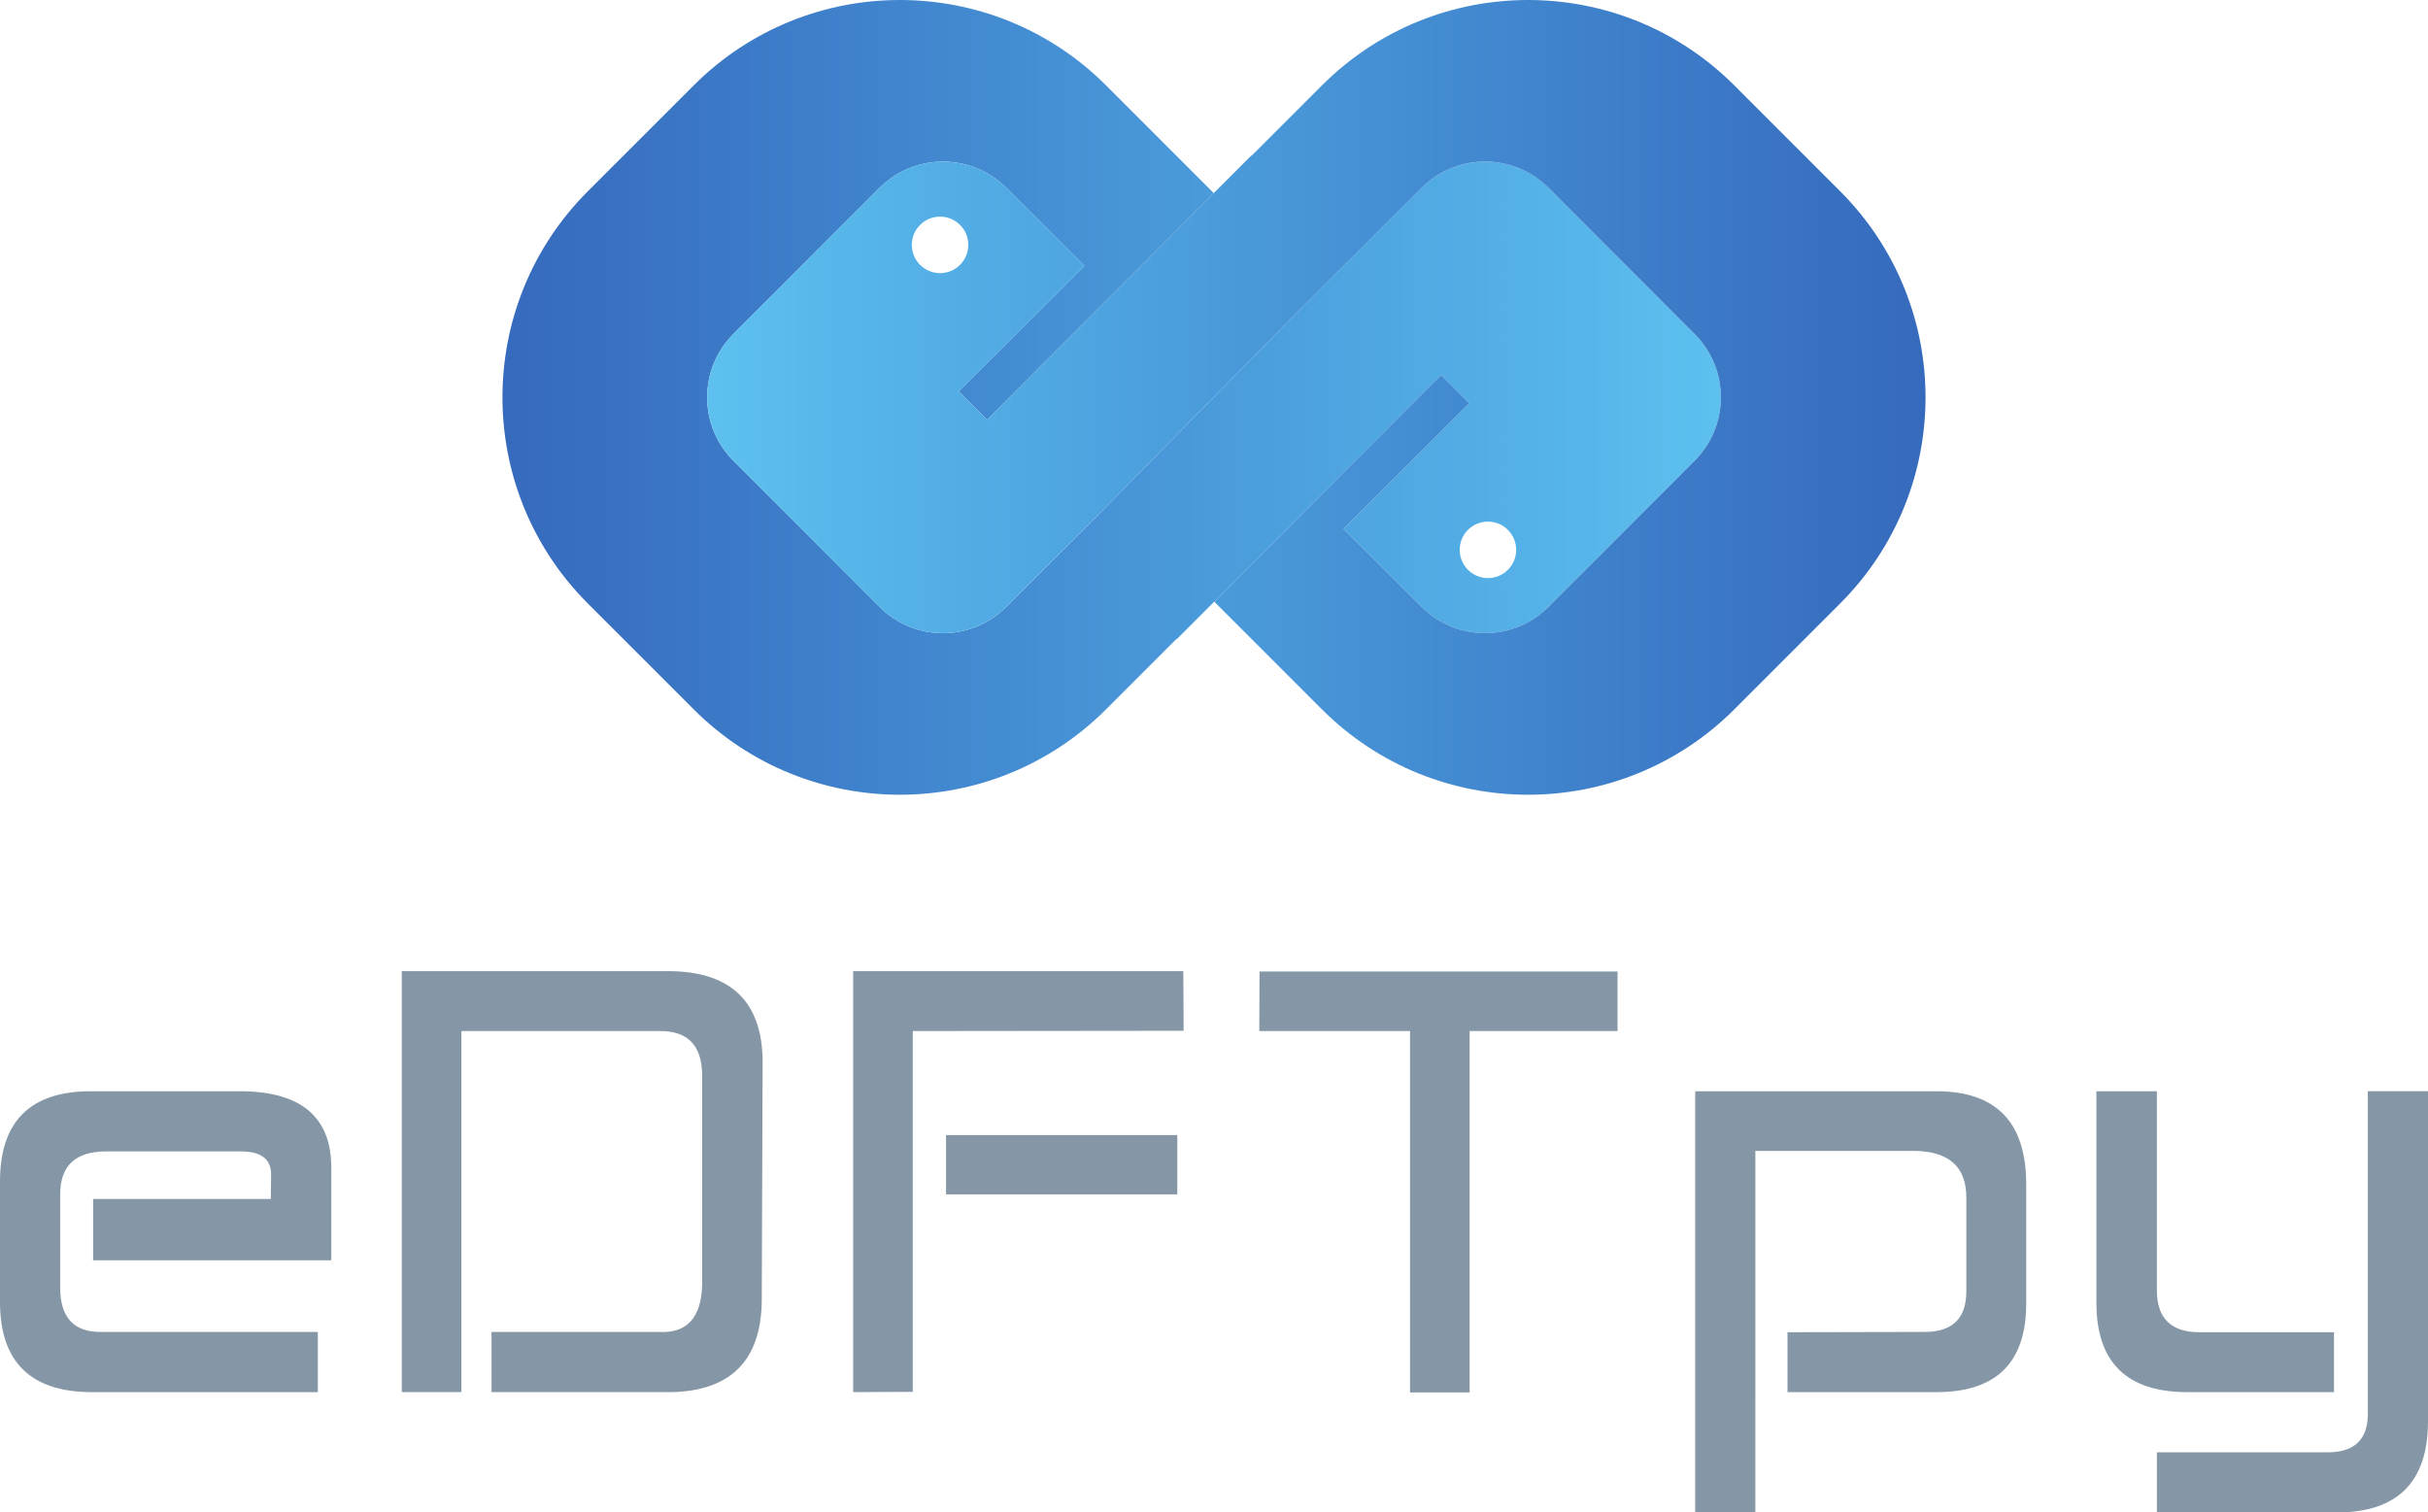 <?xml version="1.0" encoding="UTF-8" standalone="no"?>
<svg
   xmlns:dc="http://purl.org/dc/elements/1.1/"
   xmlns:cc="http://creativecommons.org/ns#"
   xmlns:rdf="http://www.w3.org/1999/02/22-rdf-syntax-ns#"
   xmlns:svg="http://www.w3.org/2000/svg"
   xmlns="http://www.w3.org/2000/svg"
   xmlns:sodipodi="http://sodipodi.sourceforge.net/DTD/sodipodi-0.dtd"
   xmlns:inkscape="http://www.inkscape.org/namespaces/inkscape"
   width="689.656pt"
   height="429.655pt"
   viewBox="0 0 689.656 429.655"
   version="1.2"
   id="svg2039"
   sodipodi:docname="02.svg"
   inkscape:version="1.0.2 (e86c870879, 2021-01-15, custom)">
  <sodipodi:namedview
     pagecolor="#ffffff"
     bordercolor="#666666"
     borderopacity="1"
     objecttolerance="10"
     gridtolerance="10"
     guidetolerance="10"
     inkscape:pageopacity="0"
     inkscape:pageshadow="2"
     inkscape:window-width="1842"
     inkscape:window-height="1051"
     id="namedview2041"
     showgrid="false"
     fit-margin-top="0"
     fit-margin-left="0"
     fit-margin-right="0"
     fit-margin-bottom="0"
     inkscape:zoom="0.2625"
     inkscape:cx="459.77081"
     inkscape:cy="286.43617"
     inkscape:window-x="-9"
     inkscape:window-y="-9"
     inkscape:window-maximized="1"
     inkscape:current-layer="svg2039" />
  <defs
     id="defs2008">
    <clipPath
       id="clip1">
      <path
         d="m 797,785 h 347 v 226 H 797 Z m 0,0"
         id="path1040" />
    </clipPath>
    <clipPath
       id="clip2">
      <path
         d="m 1077.809,949.391 c -4.43,0 -8.02,-3.59 -8.02,-8.02 0,-4.43 3.59,-8.02 8.02,-8.02 4.43,0 8.02,3.59 8.02,8.02 0,4.43 -3.59,8.02 -8.02,8.02 z M 1136.512,880.051 1095,838.539 c -9.941,-9.949 -26.059,-9.949 -36,0 l -38.148,38.152 -55.629,56.66 -24.219,24.219 c -9.941,9.949 -26.066,9.949 -36.008,0 l -41.512,-41.512 c -9.941,-9.938 -9.941,-26.07 0,-36.008 l 41.512,-41.512 c 9.941,-9.938 26.066,-9.938 36.008,0 l 22.172,22.172 -35.695,35.68 8.047,8.031 64.391,-64.391 c -0.172,-0.172 -0.336,-0.352 -0.512,-0.531 l -30.078,-30.078 c -32.336,-32.332 -84.766,-32.332 -117.105,0 L 822.145,839.5 c -32.336,32.34 -32.336,84.77 0,117.109 l 30.078,30.082 c 32.34,32.328 84.77,32.328 117.105,0 l 20.109,-20.113 -0.184,0.332 10.824,-10.832 64.391,-64.387 8.051,8.027 -35.691,35.68 22.172,22.172 c 9.941,9.941 26.059,9.941 36,0 l 41.512,-41.512 c 9.949,-9.938 9.949,-26.059 0,-36.008 z m 0,0"
         id="path1043" />
    </clipPath>
    <clipPath
       id="clip3">
      <path
         d="m 1077.809,949.391 c -4.43,0 -8.02,-3.59 -8.02,-8.02 0,-4.43 3.59,-8.02 8.02,-8.02 4.43,0 8.02,3.59 8.02,8.02 0,4.43 -3.59,8.02 -8.02,8.02 z M 1136.512,880.051 1095,838.539 c -9.941,-9.949 -26.059,-9.949 -36,0 l -38.148,38.152 -55.629,56.66 -24.219,24.219 c -9.941,9.949 -26.066,9.949 -36.008,0 l -41.512,-41.512 c -9.941,-9.938 -9.941,-26.07 0,-36.008 l 41.512,-41.512 c 9.941,-9.938 26.066,-9.938 36.008,0 l 22.172,22.172 -35.695,35.68 8.047,8.031 64.391,-64.391 c -0.172,-0.172 -0.336,-0.352 -0.512,-0.531 l -30.078,-30.078 c -32.336,-32.332 -84.766,-32.332 -117.105,0 L 822.145,839.5 c -32.336,32.34 -32.336,84.77 0,117.109 l 30.078,30.082 c 32.34,32.328 84.77,32.328 117.105,0 l 20.109,-20.113 -0.184,0.332 10.824,-10.832 64.391,-64.387 8.051,8.027 -35.691,35.68 22.172,22.172 c 9.941,9.941 26.059,9.941 36,0 l 41.512,-41.512 c 9.949,-9.938 9.949,-26.059 0,-36.008"
         id="path1046" />
    </clipPath>
    <linearGradient
       id="linear0"
       gradientUnits="userSpaceOnUse"
       x1="-0.023"
       y1="0"
       x2="1.007"
       y2="0"
       gradientTransform="matrix(346.078,0,0,346.078,797.892,898.06)">
      <stop
         offset="0"
         style="stop-color:rgb(21.15%,41.225%,73.605%);stop-opacity:1;"
         id="stop1049" />
      <stop
         offset="0.016"
         style="stop-color:rgb(21.15%,41.225%,73.605%);stop-opacity:1;"
         id="stop1051" />
      <stop
         offset="0.023"
         style="stop-color:rgb(21.153%,41.241%,73.618%);stop-opacity:1;"
         id="stop1053" />
      <stop
         offset="0.027"
         style="stop-color:rgb(21.199%,41.428%,73.743%);stop-opacity:1;"
         id="stop1055" />
      <stop
         offset="0.031"
         style="stop-color:rgb(21.242%,41.595%,73.856%);stop-opacity:1;"
         id="stop1057" />
      <stop
         offset="0.035"
         style="stop-color:rgb(21.283%,41.765%,73.97%);stop-opacity:1;"
         id="stop1059" />
      <stop
         offset="0.039"
         style="stop-color:rgb(21.324%,41.934%,74.083%);stop-opacity:1;"
         id="stop1061" />
      <stop
         offset="0.043"
         style="stop-color:rgb(21.367%,42.105%,74.197%);stop-opacity:1;"
         id="stop1063" />
      <stop
         offset="0.047"
         style="stop-color:rgb(21.41%,42.274%,74.31%);stop-opacity:1;"
         id="stop1065" />
      <stop
         offset="0.051"
         style="stop-color:rgb(21.454%,42.436%,74.419%);stop-opacity:1;"
         id="stop1067" />
      <stop
         offset="0.055"
         style="stop-color:rgb(21.498%,42.598%,74.527%);stop-opacity:1;"
         id="stop1069" />
      <stop
         offset="0.059"
         style="stop-color:rgb(21.556%,42.714%,74.603%);stop-opacity:1;"
         id="stop1071" />
      <stop
         offset="0.062"
         style="stop-color:rgb(21.613%,42.83%,74.68%);stop-opacity:1;"
         id="stop1073" />
      <stop
         offset="0.066"
         style="stop-color:rgb(21.671%,42.946%,74.757%);stop-opacity:1;"
         id="stop1075" />
      <stop
         offset="0.07"
         style="stop-color:rgb(21.729%,43.062%,74.834%);stop-opacity:1;"
         id="stop1077" />
      <stop
         offset="0.074"
         style="stop-color:rgb(21.785%,43.179%,74.91%);stop-opacity:1;"
         id="stop1079" />
      <stop
         offset="0.078"
         style="stop-color:rgb(21.843%,43.295%,74.988%);stop-opacity:1;"
         id="stop1081" />
      <stop
         offset="0.082"
         style="stop-color:rgb(21.883%,43.411%,75.064%);stop-opacity:1;"
         id="stop1083" />
      <stop
         offset="0.086"
         style="stop-color:rgb(21.922%,43.526%,75.14%);stop-opacity:1;"
         id="stop1085" />
      <stop
         offset="0.09"
         style="stop-color:rgb(21.893%,43.639%,75.215%);stop-opacity:1;"
         id="stop1087" />
      <stop
         offset="0.094"
         style="stop-color:rgb(21.864%,43.75%,75.29%);stop-opacity:1;"
         id="stop1089" />
      <stop
         offset="0.098"
         style="stop-color:rgb(21.857%,43.863%,75.366%);stop-opacity:1;"
         id="stop1091" />
      <stop
         offset="0.102"
         style="stop-color:rgb(21.849%,43.976%,75.441%);stop-opacity:1;"
         id="stop1093" />
      <stop
         offset="0.105"
         style="stop-color:rgb(21.907%,44.093%,75.519%);stop-opacity:1;"
         id="stop1095" />
      <stop
         offset="0.109"
         style="stop-color:rgb(21.965%,44.211%,75.595%);stop-opacity:1;"
         id="stop1097" />
      <stop
         offset="0.113"
         style="stop-color:rgb(22.043%,44.347%,75.684%);stop-opacity:1;"
         id="stop1099" />
      <stop
         offset="0.117"
         style="stop-color:rgb(22.121%,44.481%,75.771%);stop-opacity:1;"
         id="stop1101" />
      <stop
         offset="0.121"
         style="stop-color:rgb(22.253%,44.662%,75.887%);stop-opacity:1;"
         id="stop1103" />
      <stop
         offset="0.125"
         style="stop-color:rgb(22.385%,44.844%,76.004%);stop-opacity:1;"
         id="stop1105" />
      <stop
         offset="0.129"
         style="stop-color:rgb(22.495%,45.007%,76.109%);stop-opacity:1;"
         id="stop1107" />
      <stop
         offset="0.133"
         style="stop-color:rgb(22.604%,45.172%,76.215%);stop-opacity:1;"
         id="stop1109" />
      <stop
         offset="0.137"
         style="stop-color:rgb(22.664%,45.291%,76.291%);stop-opacity:1;"
         id="stop1111" />
      <stop
         offset="0.141"
         style="stop-color:rgb(22.723%,45.412%,76.369%);stop-opacity:1;"
         id="stop1113" />
      <stop
         offset="0.145"
         style="stop-color:rgb(22.754%,45.529%,76.445%);stop-opacity:1;"
         id="stop1115" />
      <stop
         offset="0.148"
         style="stop-color:rgb(22.786%,45.648%,76.521%);stop-opacity:1;"
         id="stop1117" />
      <stop
         offset="0.152"
         style="stop-color:rgb(22.757%,45.761%,76.598%);stop-opacity:1;"
         id="stop1119" />
      <stop
         offset="0.156"
         style="stop-color:rgb(22.729%,45.874%,76.672%);stop-opacity:1;"
         id="stop1121" />
      <stop
         offset="0.16"
         style="stop-color:rgb(22.733%,45.99%,76.749%);stop-opacity:1;"
         id="stop1123" />
      <stop
         offset="0.164"
         style="stop-color:rgb(22.736%,46.106%,76.825%);stop-opacity:1;"
         id="stop1125" />
      <stop
         offset="0.168"
         style="stop-color:rgb(22.795%,46.227%,76.903%);stop-opacity:1;"
         id="stop1127" />
      <stop
         offset="0.172"
         style="stop-color:rgb(22.856%,46.349%,76.979%);stop-opacity:1;"
         id="stop1129" />
      <stop
         offset="0.176"
         style="stop-color:rgb(22.911%,46.492%,77.072%);stop-opacity:1;"
         id="stop1131" />
      <stop
         offset="0.18"
         style="stop-color:rgb(22.966%,46.635%,77.164%);stop-opacity:1;"
         id="stop1133" />
      <stop
         offset="0.184"
         style="stop-color:rgb(23.012%,46.814%,77.28%);stop-opacity:1;"
         id="stop1135" />
      <stop
         offset="0.188"
         style="stop-color:rgb(23.059%,46.992%,77.396%);stop-opacity:1;"
         id="stop1137" />
      <stop
         offset="0.191"
         style="stop-color:rgb(23.117%,47.125%,77.48%);stop-opacity:1;"
         id="stop1139" />
      <stop
         offset="0.195"
         style="stop-color:rgb(23.175%,47.258%,77.563%);stop-opacity:1;"
         id="stop1141" />
      <stop
         offset="0.203"
         style="stop-color:rgb(23.25%,47.324%,77.605%);stop-opacity:1;"
         id="stop1143" />
      <stop
         offset="0.211"
         style="stop-color:rgb(23.386%,47.507%,77.718%);stop-opacity:1;"
         id="stop1145" />
      <stop
         offset="0.215"
         style="stop-color:rgb(23.495%,47.804%,77.907%);stop-opacity:1;"
         id="stop1147" />
      <stop
         offset="0.219"
         style="stop-color:rgb(23.543%,47.984%,78.023%);stop-opacity:1;"
         id="stop1149" />
      <stop
         offset="0.223"
         style="stop-color:rgb(23.605%,48.112%,78.102%);stop-opacity:1;"
         id="stop1151" />
      <stop
         offset="0.227"
         style="stop-color:rgb(23.665%,48.241%,78.183%);stop-opacity:1;"
         id="stop1153" />
      <stop
         offset="0.234"
         style="stop-color:rgb(23.74%,48.308%,78.224%);stop-opacity:1;"
         id="stop1155" />
      <stop
         offset="0.238"
         style="stop-color:rgb(23.877%,48.5%,78.342%);stop-opacity:1;"
         id="stop1157" />
      <stop
         offset="0.242"
         style="stop-color:rgb(23.94%,48.625%,78.419%);stop-opacity:1;"
         id="stop1159" />
      <stop
         offset="0.246"
         style="stop-color:rgb(23.987%,48.808%,78.535%);stop-opacity:1;"
         id="stop1161" />
      <stop
         offset="0.25"
         style="stop-color:rgb(24.036%,48.991%,78.651%);stop-opacity:1;"
         id="stop1163" />
      <stop
         offset="0.254"
         style="stop-color:rgb(24.091%,49.144%,78.748%);stop-opacity:1;"
         id="stop1165" />
      <stop
         offset="0.258"
         style="stop-color:rgb(24.147%,49.297%,78.844%);stop-opacity:1;"
         id="stop1167" />
      <stop
         offset="0.262"
         style="stop-color:rgb(24.21%,49.423%,78.923%);stop-opacity:1;"
         id="stop1169" />
      <stop
         offset="0.266"
         style="stop-color:rgb(24.272%,49.55%,79.001%);stop-opacity:1;"
         id="stop1171" />
      <stop
         offset="0.27"
         style="stop-color:rgb(24.286%,49.67%,79.079%);stop-opacity:1;"
         id="stop1173" />
      <stop
         offset="0.273"
         style="stop-color:rgb(24.3%,49.791%,79.155%);stop-opacity:1;"
         id="stop1175" />
      <stop
         offset="0.277"
         style="stop-color:rgb(24.272%,49.907%,79.231%);stop-opacity:1;"
         id="stop1177" />
      <stop
         offset="0.281"
         style="stop-color:rgb(24.246%,50.023%,79.306%);stop-opacity:1;"
         id="stop1179" />
      <stop
         offset="0.285"
         style="stop-color:rgb(24.324%,50.153%,79.385%);stop-opacity:1;"
         id="stop1181" />
      <stop
         offset="0.289"
         style="stop-color:rgb(24.402%,50.281%,79.465%);stop-opacity:1;"
         id="stop1183" />
      <stop
         offset="0.293"
         style="stop-color:rgb(24.553%,50.421%,79.547%);stop-opacity:1;"
         id="stop1185" />
      <stop
         offset="0.297"
         style="stop-color:rgb(24.706%,50.56%,79.628%);stop-opacity:1;"
         id="stop1187" />
      <stop
         offset="0.301"
         style="stop-color:rgb(24.741%,50.72%,79.729%);stop-opacity:1;"
         id="stop1189" />
      <stop
         offset="0.305"
         style="stop-color:rgb(24.777%,50.882%,79.829%);stop-opacity:1;"
         id="stop1191" />
      <stop
         offset="0.309"
         style="stop-color:rgb(24.739%,51.057%,79.944%);stop-opacity:1;"
         id="stop1193" />
      <stop
         offset="0.312"
         style="stop-color:rgb(24.699%,51.231%,80.058%);stop-opacity:1;"
         id="stop1195" />
      <stop
         offset="0.316"
         style="stop-color:rgb(24.727%,51.378%,80.15%);stop-opacity:1;"
         id="stop1197" />
      <stop
         offset="0.32"
         style="stop-color:rgb(24.753%,51.523%,80.241%);stop-opacity:1;"
         id="stop1199" />
      <stop
         offset="0.324"
         style="stop-color:rgb(24.815%,51.654%,80.321%);stop-opacity:1;"
         id="stop1201" />
      <stop
         offset="0.328"
         style="stop-color:rgb(24.879%,51.782%,80.399%);stop-opacity:1;"
         id="stop1203" />
      <stop
         offset="0.332"
         style="stop-color:rgb(24.945%,51.912%,80.478%);stop-opacity:1;"
         id="stop1205" />
      <stop
         offset="0.336"
         style="stop-color:rgb(25.009%,52.042%,80.556%);stop-opacity:1;"
         id="stop1207" />
      <stop
         offset="0.34"
         style="stop-color:rgb(25.073%,52.171%,80.635%);stop-opacity:1;"
         id="stop1209" />
      <stop
         offset="0.344"
         style="stop-color:rgb(25.137%,52.303%,80.714%);stop-opacity:1;"
         id="stop1211" />
      <stop
         offset="0.348"
         style="stop-color:rgb(25.264%,52.443%,80.797%);stop-opacity:1;"
         id="stop1213" />
      <stop
         offset="0.352"
         style="stop-color:rgb(25.391%,52.582%,80.878%);stop-opacity:1;"
         id="stop1215" />
      <stop
         offset="0.355"
         style="stop-color:rgb(25.546%,52.727%,80.96%);stop-opacity:1;"
         id="stop1217" />
      <stop
         offset="0.359"
         style="stop-color:rgb(25.702%,52.87%,81.042%);stop-opacity:1;"
         id="stop1219" />
      <stop
         offset="0.363"
         style="stop-color:rgb(25.792%,53.006%,81.122%);stop-opacity:1;"
         id="stop1221" />
      <stop
         offset="0.367"
         style="stop-color:rgb(25.88%,53.14%,81.203%);stop-opacity:1;"
         id="stop1223" />
      <stop
         offset="0.371"
         style="stop-color:rgb(25.948%,53.275%,81.282%);stop-opacity:1;"
         id="stop1225" />
      <stop
         offset="0.375"
         style="stop-color:rgb(26.013%,53.406%,81.361%);stop-opacity:1;"
         id="stop1227" />
      <stop
         offset="0.379"
         style="stop-color:rgb(26.01%,53.528%,81.438%);stop-opacity:1;"
         id="stop1229" />
      <stop
         offset="0.383"
         style="stop-color:rgb(26.007%,53.65%,81.516%);stop-opacity:1;"
         id="stop1231" />
      <stop
         offset="0.387"
         style="stop-color:rgb(25.983%,53.769%,81.592%);stop-opacity:1;"
         id="stop1233" />
      <stop
         offset="0.391"
         style="stop-color:rgb(25.957%,53.886%,81.668%);stop-opacity:1;"
         id="stop1235" />
      <stop
         offset="0.395"
         style="stop-color:rgb(26.003%,54.018%,81.746%);stop-opacity:1;"
         id="stop1237" />
      <stop
         offset="0.398"
         style="stop-color:rgb(26.05%,54.147%,81.825%);stop-opacity:1;"
         id="stop1239" />
      <stop
         offset="0.402"
         style="stop-color:rgb(26.115%,54.282%,81.905%);stop-opacity:1;"
         id="stop1241" />
      <stop
         offset="0.406"
         style="stop-color:rgb(26.181%,54.414%,81.984%);stop-opacity:1;"
         id="stop1243" />
      <stop
         offset="0.41"
         style="stop-color:rgb(26.247%,54.549%,82.065%);stop-opacity:1;"
         id="stop1245" />
      <stop
         offset="0.414"
         style="stop-color:rgb(26.312%,54.681%,82.144%);stop-opacity:1;"
         id="stop1247" />
      <stop
         offset="0.418"
         style="stop-color:rgb(26.379%,54.816%,82.224%);stop-opacity:1;"
         id="stop1249" />
      <stop
         offset="0.422"
         style="stop-color:rgb(26.447%,54.95%,82.303%);stop-opacity:1;"
         id="stop1251" />
      <stop
         offset="0.426"
         style="stop-color:rgb(26.512%,55.086%,82.384%);stop-opacity:1;"
         id="stop1253" />
      <stop
         offset="0.43"
         style="stop-color:rgb(26.578%,55.22%,82.463%);stop-opacity:1;"
         id="stop1255" />
      <stop
         offset="0.434"
         style="stop-color:rgb(26.646%,55.356%,82.542%);stop-opacity:1;"
         id="stop1257" />
      <stop
         offset="0.438"
         style="stop-color:rgb(26.712%,55.49%,82.623%);stop-opacity:1;"
         id="stop1259" />
      <stop
         offset="0.441"
         style="stop-color:rgb(26.779%,55.624%,82.703%);stop-opacity:1;"
         id="stop1261" />
      <stop
         offset="0.445"
         style="stop-color:rgb(26.846%,55.76%,82.782%);stop-opacity:1;"
         id="stop1263" />
      <stop
         offset="0.449"
         style="stop-color:rgb(26.913%,55.896%,82.863%);stop-opacity:1;"
         id="stop1265" />
      <stop
         offset="0.453"
         style="stop-color:rgb(26.981%,56.032%,82.942%);stop-opacity:1;"
         id="stop1267" />
      <stop
         offset="0.457"
         style="stop-color:rgb(27.048%,56.169%,83.023%);stop-opacity:1;"
         id="stop1269" />
      <stop
         offset="0.461"
         style="stop-color:rgb(27.115%,56.305%,83.102%);stop-opacity:1;"
         id="stop1271" />
      <stop
         offset="0.465"
         style="stop-color:rgb(27.182%,56.442%,83.183%);stop-opacity:1;"
         id="stop1273" />
      <stop
         offset="0.469"
         style="stop-color:rgb(27.249%,56.578%,83.263%);stop-opacity:1;"
         id="stop1275" />
      <stop
         offset="0.473"
         style="stop-color:rgb(27.318%,56.715%,83.344%);stop-opacity:1;"
         id="stop1277" />
      <stop
         offset="0.477"
         style="stop-color:rgb(27.385%,56.853%,83.423%);stop-opacity:1;"
         id="stop1279" />
      <stop
         offset="0.48"
         style="stop-color:rgb(27.454%,56.99%,83.504%);stop-opacity:1;"
         id="stop1281" />
      <stop
         offset="0.484"
         style="stop-color:rgb(27.522%,57.127%,83.583%);stop-opacity:1;"
         id="stop1283" />
      <stop
         offset="0.488"
         style="stop-color:rgb(27.589%,57.266%,83.664%);stop-opacity:1;"
         id="stop1285" />
      <stop
         offset="0.492"
         style="stop-color:rgb(27.658%,57.404%,83.745%);stop-opacity:1;"
         id="stop1287" />
      <stop
         offset="0.496"
         style="stop-color:rgb(27.725%,57.541%,83.824%);stop-opacity:1;"
         id="stop1289" />
      <stop
         offset="0.5"
         style="stop-color:rgb(27.794%,57.68%,83.905%);stop-opacity:1;"
         id="stop1291" />
      <stop
         offset="0.504"
         style="stop-color:rgb(27.863%,57.819%,83.986%);stop-opacity:1;"
         id="stop1293" />
      <stop
         offset="0.508"
         style="stop-color:rgb(27.931%,57.957%,84.067%);stop-opacity:1;"
         id="stop1295" />
      <stop
         offset="0.512"
         style="stop-color:rgb(28%,58.096%,84.148%);stop-opacity:1;"
         id="stop1297" />
      <stop
         offset="0.516"
         style="stop-color:rgb(28.069%,58.235%,84.227%);stop-opacity:1;"
         id="stop1299" />
      <stop
         offset="0.52"
         style="stop-color:rgb(28.137%,58.376%,84.308%);stop-opacity:1;"
         id="stop1301" />
      <stop
         offset="0.523"
         style="stop-color:rgb(28.206%,58.514%,84.389%);stop-opacity:1;"
         id="stop1303" />
      <stop
         offset="0.527"
         style="stop-color:rgb(28.276%,58.655%,84.47%);stop-opacity:1;"
         id="stop1305" />
      <stop
         offset="0.531"
         style="stop-color:rgb(28.345%,58.794%,84.55%);stop-opacity:1;"
         id="stop1307" />
      <stop
         offset="0.535"
         style="stop-color:rgb(28.415%,58.936%,84.631%);stop-opacity:1;"
         id="stop1309" />
      <stop
         offset="0.539"
         style="stop-color:rgb(28.484%,59.074%,84.711%);stop-opacity:1;"
         id="stop1311" />
      <stop
         offset="0.543"
         style="stop-color:rgb(28.546%,59.215%,84.792%);stop-opacity:1;"
         id="stop1313" />
      <stop
         offset="0.547"
         style="stop-color:rgb(28.61%,59.355%,84.872%);stop-opacity:1;"
         id="stop1315" />
      <stop
         offset="0.551"
         style="stop-color:rgb(28.587%,59.477%,84.95%);stop-opacity:1;"
         id="stop1317" />
      <stop
         offset="0.555"
         style="stop-color:rgb(28.564%,59.601%,85.027%);stop-opacity:1;"
         id="stop1319" />
      <stop
         offset="0.559"
         style="stop-color:rgb(28.551%,59.724%,85.104%);stop-opacity:1;"
         id="stop1321" />
      <stop
         offset="0.562"
         style="stop-color:rgb(28.535%,59.848%,85.181%);stop-opacity:1;"
         id="stop1323" />
      <stop
         offset="0.566"
         style="stop-color:rgb(28.607%,59.991%,85.262%);stop-opacity:1;"
         id="stop1325" />
      <stop
         offset="0.57"
         style="stop-color:rgb(28.677%,60.132%,85.342%);stop-opacity:1;"
         id="stop1327" />
      <stop
         offset="0.574"
         style="stop-color:rgb(28.746%,60.275%,85.425%);stop-opacity:1;"
         id="stop1329" />
      <stop
         offset="0.578"
         style="stop-color:rgb(28.816%,60.416%,85.506%);stop-opacity:1;"
         id="stop1331" />
      <stop
         offset="0.582"
         style="stop-color:rgb(28.886%,60.558%,85.587%);stop-opacity:1;"
         id="stop1333" />
      <stop
         offset="0.586"
         style="stop-color:rgb(28.957%,60.699%,85.667%);stop-opacity:1;"
         id="stop1335" />
      <stop
         offset="0.59"
         style="stop-color:rgb(29.028%,60.844%,85.748%);stop-opacity:1;"
         id="stop1337" />
      <stop
         offset="0.594"
         style="stop-color:rgb(29.099%,60.986%,85.829%);stop-opacity:1;"
         id="stop1339" />
      <stop
         offset="0.598"
         style="stop-color:rgb(29.169%,61.13%,85.912%);stop-opacity:1;"
         id="stop1341" />
      <stop
         offset="0.602"
         style="stop-color:rgb(29.24%,61.273%,85.992%);stop-opacity:1;"
         id="stop1343" />
      <stop
         offset="0.605"
         style="stop-color:rgb(29.311%,61.417%,86.073%);stop-opacity:1;"
         id="stop1345" />
      <stop
         offset="0.609"
         style="stop-color:rgb(29.381%,61.56%,86.154%);stop-opacity:1;"
         id="stop1347" />
      <stop
         offset="0.613"
         style="stop-color:rgb(29.454%,61.703%,86.237%);stop-opacity:1;"
         id="stop1349" />
      <stop
         offset="0.617"
         style="stop-color:rgb(29.524%,61.847%,86.317%);stop-opacity:1;"
         id="stop1351" />
      <stop
         offset="0.621"
         style="stop-color:rgb(29.576%,61.989%,86.398%);stop-opacity:1;"
         id="stop1353" />
      <stop
         offset="0.625"
         style="stop-color:rgb(29.628%,62.128%,86.479%);stop-opacity:1;"
         id="stop1355" />
      <stop
         offset="0.629"
         style="stop-color:rgb(29.605%,62.253%,86.555%);stop-opacity:1;"
         id="stop1357" />
      <stop
         offset="0.633"
         style="stop-color:rgb(29.584%,62.378%,86.633%);stop-opacity:1;"
         id="stop1359" />
      <stop
         offset="0.637"
         style="stop-color:rgb(29.584%,62.506%,86.711%);stop-opacity:1;"
         id="stop1361" />
      <stop
         offset="0.641"
         style="stop-color:rgb(29.584%,62.636%,86.789%);stop-opacity:1;"
         id="stop1363" />
      <stop
         offset="0.645"
         style="stop-color:rgb(29.655%,62.781%,86.871%);stop-opacity:1;"
         id="stop1365" />
      <stop
         offset="0.648"
         style="stop-color:rgb(29.727%,62.926%,86.952%);stop-opacity:1;"
         id="stop1367" />
      <stop
         offset="0.652"
         style="stop-color:rgb(29.8%,63.072%,87.035%);stop-opacity:1;"
         id="stop1369" />
      <stop
         offset="0.656"
         style="stop-color:rgb(29.872%,63.217%,87.115%);stop-opacity:1;"
         id="stop1371" />
      <stop
         offset="0.66"
         style="stop-color:rgb(29.944%,63.364%,87.198%);stop-opacity:1;"
         id="stop1373" />
      <stop
         offset="0.664"
         style="stop-color:rgb(30.016%,63.51%,87.279%);stop-opacity:1;"
         id="stop1375" />
      <stop
         offset="0.668"
         style="stop-color:rgb(30.087%,63.655%,87.361%);stop-opacity:1;"
         id="stop1377" />
      <stop
         offset="0.672"
         style="stop-color:rgb(30.161%,63.802%,87.442%);stop-opacity:1;"
         id="stop1379" />
      <stop
         offset="0.676"
         style="stop-color:rgb(30.234%,63.95%,87.524%);stop-opacity:1;"
         id="stop1381" />
      <stop
         offset="0.68"
         style="stop-color:rgb(30.305%,64.096%,87.607%);stop-opacity:1;"
         id="stop1383" />
      <stop
         offset="0.684"
         style="stop-color:rgb(30.379%,64.244%,87.689%);stop-opacity:1;"
         id="stop1385" />
      <stop
         offset="0.688"
         style="stop-color:rgb(30.45%,64.391%,87.77%);stop-opacity:1;"
         id="stop1387" />
      <stop
         offset="0.691"
         style="stop-color:rgb(30.524%,64.537%,87.852%);stop-opacity:1;"
         id="stop1389" />
      <stop
         offset="0.695"
         style="stop-color:rgb(30.597%,64.685%,87.933%);stop-opacity:1;"
         id="stop1391" />
      <stop
         offset="0.699"
         style="stop-color:rgb(30.67%,64.835%,88.016%);stop-opacity:1;"
         id="stop1393" />
      <stop
         offset="0.703"
         style="stop-color:rgb(30.743%,64.981%,88.098%);stop-opacity:1;"
         id="stop1395" />
      <stop
         offset="0.707"
         style="stop-color:rgb(30.817%,65.131%,88.181%);stop-opacity:1;"
         id="stop1397" />
      <stop
         offset="0.711"
         style="stop-color:rgb(30.89%,65.279%,88.263%);stop-opacity:1;"
         id="stop1399" />
      <stop
         offset="0.719"
         style="stop-color:rgb(30.968%,65.404%,88.33%);stop-opacity:1;"
         id="stop1401" />
      <stop
         offset="0.727"
         style="stop-color:rgb(31.129%,65.614%,88.441%);stop-opacity:1;"
         id="stop1403" />
      <stop
         offset="0.734"
         style="stop-color:rgb(31.294%,65.813%,88.544%);stop-opacity:1;"
         id="stop1405" />
      <stop
         offset="0.738"
         style="stop-color:rgb(31.448%,66.075%,88.686%);stop-opacity:1;"
         id="stop1407" />
      <stop
         offset="0.742"
         style="stop-color:rgb(31.523%,66.225%,88.768%);stop-opacity:1;"
         id="stop1409" />
      <stop
         offset="0.746"
         style="stop-color:rgb(31.596%,66.374%,88.85%);stop-opacity:1;"
         id="stop1411" />
      <stop
         offset="0.75"
         style="stop-color:rgb(31.671%,66.525%,88.933%);stop-opacity:1;"
         id="stop1413" />
      <stop
         offset="0.754"
         style="stop-color:rgb(31.746%,66.676%,89.015%);stop-opacity:1;"
         id="stop1415" />
      <stop
         offset="0.758"
         style="stop-color:rgb(31.819%,66.826%,89.098%);stop-opacity:1;"
         id="stop1417" />
      <stop
         offset="0.766"
         style="stop-color:rgb(31.9%,66.948%,89.162%);stop-opacity:1;"
         id="stop1419" />
      <stop
         offset="0.773"
         style="stop-color:rgb(32.065%,67.157%,89.27%);stop-opacity:1;"
         id="stop1421" />
      <stop
         offset="0.781"
         style="stop-color:rgb(32.23%,67.363%,89.377%);stop-opacity:1;"
         id="stop1423" />
      <stop
         offset="0.785"
         style="stop-color:rgb(32.385%,67.636%,89.523%);stop-opacity:1;"
         id="stop1425" />
      <stop
         offset="0.789"
         style="stop-color:rgb(32.46%,67.787%,89.606%);stop-opacity:1;"
         id="stop1427" />
      <stop
         offset="0.793"
         style="stop-color:rgb(32.535%,67.94%,89.688%);stop-opacity:1;"
         id="stop1429" />
      <stop
         offset="0.797"
         style="stop-color:rgb(32.611%,68.092%,89.771%);stop-opacity:1;"
         id="stop1431" />
      <stop
         offset="0.801"
         style="stop-color:rgb(32.686%,68.245%,89.854%);stop-opacity:1;"
         id="stop1433" />
      <stop
         offset="0.805"
         style="stop-color:rgb(32.761%,68.398%,89.937%);stop-opacity:1;"
         id="stop1435" />
      <stop
         offset="0.809"
         style="stop-color:rgb(32.785%,68.538%,90.018%);stop-opacity:1;"
         id="stop1437" />
      <stop
         offset="0.812"
         style="stop-color:rgb(32.808%,68.678%,90.097%);stop-opacity:1;"
         id="stop1439" />
      <stop
         offset="0.816"
         style="stop-color:rgb(32.788%,68.806%,90.175%);stop-opacity:1;"
         id="stop1441" />
      <stop
         offset="0.82"
         style="stop-color:rgb(32.768%,68.936%,90.253%);stop-opacity:1;"
         id="stop1443" />
      <stop
         offset="0.824"
         style="stop-color:rgb(32.803%,69.08%,90.334%);stop-opacity:1;"
         id="stop1445" />
      <stop
         offset="0.828"
         style="stop-color:rgb(32.838%,69.223%,90.414%);stop-opacity:1;"
         id="stop1447" />
      <stop
         offset="0.832"
         style="stop-color:rgb(32.916%,69.376%,90.498%);stop-opacity:1;"
         id="stop1449" />
      <stop
         offset="0.836"
         style="stop-color:rgb(32.993%,69.53%,90.581%);stop-opacity:1;"
         id="stop1451" />
      <stop
         offset="0.84"
         style="stop-color:rgb(33.067%,69.685%,90.665%);stop-opacity:1;"
         id="stop1453" />
      <stop
         offset="0.844"
         style="stop-color:rgb(33.144%,69.839%,90.747%);stop-opacity:1;"
         id="stop1455" />
      <stop
         offset="0.848"
         style="stop-color:rgb(33.221%,69.995%,90.831%);stop-opacity:1;"
         id="stop1457" />
      <stop
         offset="0.852"
         style="stop-color:rgb(33.298%,70.151%,90.913%);stop-opacity:1;"
         id="stop1459" />
      <stop
         offset="0.855"
         style="stop-color:rgb(33.374%,70.306%,90.997%);stop-opacity:1;"
         id="stop1461" />
      <stop
         offset="0.859"
         style="stop-color:rgb(33.452%,70.461%,91.08%);stop-opacity:1;"
         id="stop1463" />
      <stop
         offset="0.863"
         style="stop-color:rgb(33.528%,70.616%,91.164%);stop-opacity:1;"
         id="stop1465" />
      <stop
         offset="0.867"
         style="stop-color:rgb(33.604%,70.772%,91.246%);stop-opacity:1;"
         id="stop1467" />
      <stop
         offset="0.875"
         style="stop-color:rgb(33.69%,70.885%,91.304%);stop-opacity:1;"
         id="stop1469" />
      <stop
         offset="0.883"
         style="stop-color:rgb(33.859%,71.091%,91.406%);stop-opacity:1;"
         id="stop1471" />
      <stop
         offset="0.891"
         style="stop-color:rgb(34.027%,71.318%,91.522%);stop-opacity:1;"
         id="stop1473" />
      <stop
         offset="0.895"
         style="stop-color:rgb(34.186%,71.613%,91.678%);stop-opacity:1;"
         id="stop1475" />
      <stop
         offset="0.898"
         style="stop-color:rgb(34.264%,71.77%,91.76%);stop-opacity:1;"
         id="stop1477" />
      <stop
         offset="0.902"
         style="stop-color:rgb(34.412%,71.947%,91.849%);stop-opacity:1;"
         id="stop1479" />
      <stop
         offset="0.906"
         style="stop-color:rgb(34.558%,72.124%,91.936%);stop-opacity:1;"
         id="stop1481" />
      <stop
         offset="0.91"
         style="stop-color:rgb(34.735%,72.31%,92.026%);stop-opacity:1;"
         id="stop1483" />
      <stop
         offset="0.914"
         style="stop-color:rgb(34.909%,72.495%,92.114%);stop-opacity:1;"
         id="stop1485" />
      <stop
         offset="0.918"
         style="stop-color:rgb(35.013%,72.659%,92.2%);stop-opacity:1;"
         id="stop1487" />
      <stop
         offset="0.922"
         style="stop-color:rgb(35.115%,72.826%,92.285%);stop-opacity:1;"
         id="stop1489" />
      <stop
         offset="0.926"
         style="stop-color:rgb(35.194%,72.984%,92.369%);stop-opacity:1;"
         id="stop1491" />
      <stop
         offset="0.93"
         style="stop-color:rgb(35.272%,73.143%,92.453%);stop-opacity:1;"
         id="stop1493" />
      <stop
         offset="0.934"
         style="stop-color:rgb(35.35%,73.303%,92.537%);stop-opacity:1;"
         id="stop1495" />
      <stop
         offset="0.938"
         style="stop-color:rgb(35.429%,73.463%,92.621%);stop-opacity:1;"
         id="stop1497" />
      <stop
         offset="0.941"
         style="stop-color:rgb(35.51%,73.624%,92.705%);stop-opacity:1;"
         id="stop1499" />
      <stop
         offset="0.945"
         style="stop-color:rgb(35.59%,73.782%,92.789%);stop-opacity:1;"
         id="stop1501" />
      <stop
         offset="0.949"
         style="stop-color:rgb(35.667%,73.944%,92.873%);stop-opacity:1;"
         id="stop1503" />
      <stop
         offset="0.953"
         style="stop-color:rgb(35.747%,74.104%,92.957%);stop-opacity:1;"
         id="stop1505" />
      <stop
         offset="0.957"
         style="stop-color:rgb(35.828%,74.266%,93.042%);stop-opacity:1;"
         id="stop1507" />
      <stop
         offset="0.961"
         style="stop-color:rgb(35.907%,74.426%,93.126%);stop-opacity:1;"
         id="stop1509" />
      <stop
         offset="0.969"
         style="stop-color:rgb(35.994%,74.532%,93.176%);stop-opacity:1;"
         id="stop1511" />
      <stop
         offset="0.977"
         style="stop-color:rgb(36.169%,74.733%,93.272%);stop-opacity:1;"
         id="stop1513" />
      <stop
         offset="0.984"
         style="stop-color:rgb(36.34%,74.982%,93.398%);stop-opacity:1;"
         id="stop1515" />
      <stop
         offset="0.988"
         style="stop-color:rgb(36.502%,75.296%,93.561%);stop-opacity:1;"
         id="stop1517" />
      <stop
         offset="0.992"
         style="stop-color:rgb(36.581%,75.458%,93.645%);stop-opacity:1;"
         id="stop1519" />
      <stop
         offset="1"
         style="stop-color:rgb(36.591%,75.476%,93.654%);stop-opacity:1;"
         id="stop1521" />
    </linearGradient>
    <clipPath
       id="clip4">
      <path
         d="m 856,785 h 347 v 226 H 856 Z m 0,0"
         id="path1524" />
    </clipPath>
    <clipPath
       id="clip5">
      <path
         d="m 922.188,862.762 c -4.43,0 -8.02,-3.59 -8.02,-8.023 0,-4.43 3.59,-8.02 8.02,-8.02 4.43,0 8.023,3.59 8.023,8.02 0,4.434 -3.594,8.023 -8.023,8.023 z M 1177.852,839.5 1147.781,809.422 c -32.34,-32.332 -84.77,-32.332 -117.109,0 l -20.113,20.109 0.191,-0.332 -75.223,75.223 -8.047,-8.031 35.695,-35.68 -22.172,-22.172 c -9.941,-9.938 -26.066,-9.938 -36.008,0 l -41.512,41.512 c -9.941,9.938 -9.941,26.07 0,36.008 l 41.512,41.512 c 9.941,9.949 26.066,9.949 36.008,0 L 965.223,933.352 1020.852,876.691 1059,838.539 c 9.941,-9.949 26.059,-9.949 36,0 l 41.512,41.512 c 9.949,9.949 9.949,26.07 0,36.008 L 1095,957.57 c -9.941,9.941 -26.059,9.941 -36,0 l -22.172,-22.172 35.691,-35.68 -8.051,-8.027 -64.391,64.387 c 0.172,0.184 0.344,0.352 0.512,0.531 l 30.082,30.082 c 32.34,32.328 84.769,32.328 117.109,0 l 30.07,-30.082 c 32.34,-32.34 32.34,-84.77 0,-117.109 z m 0,0"
         id="path1527" />
    </clipPath>
    <clipPath
       id="clip6">
      <path
         d="m 922.188,862.762 c -4.43,0 -8.02,-3.59 -8.02,-8.023 0,-4.43 3.59,-8.02 8.02,-8.02 4.43,0 8.023,3.59 8.023,8.02 0,4.434 -3.594,8.023 -8.023,8.023 z M 1177.852,839.5 1147.781,809.422 c -32.34,-32.332 -84.77,-32.332 -117.109,0 l -20.113,20.109 0.191,-0.332 -75.223,75.223 -8.047,-8.031 35.695,-35.68 -22.172,-22.172 c -9.941,-9.938 -26.066,-9.938 -36.008,0 l -41.512,41.512 c -9.941,9.938 -9.941,26.07 0,36.008 l 41.512,41.512 c 9.941,9.949 26.066,9.949 36.008,0 L 965.223,933.352 1020.852,876.691 1059,838.539 c 9.941,-9.949 26.059,-9.949 36,0 l 41.512,41.512 c 9.949,9.949 9.949,26.07 0,36.008 L 1095,957.57 c -9.941,9.941 -26.059,9.941 -36,0 l -22.172,-22.172 35.691,-35.68 -8.051,-8.027 -64.391,64.387 c 0.172,0.184 0.344,0.352 0.512,0.531 l 30.082,30.082 c 32.34,32.328 84.769,32.328 117.109,0 l 30.07,-30.082 c 32.34,-32.34 32.34,-84.77 0,-117.109"
         id="path1530" />
    </clipPath>
    <linearGradient
       id="linear1"
       gradientUnits="userSpaceOnUse"
       x1="-0.007"
       y1="0"
       x2="1.023"
       y2="0"
       gradientTransform="matrix(346.078,0,0,346.078,856.03,898.06)">
      <stop
         offset="0"
         style="stop-color:rgb(36.598%,75.491%,93.663%);stop-opacity:1;"
         id="stop1533" />
      <stop
         offset="0.008"
         style="stop-color:rgb(36.591%,75.475%,93.654%);stop-opacity:1;"
         id="stop1535" />
      <stop
         offset="0.012"
         style="stop-color:rgb(36.502%,75.294%,93.561%);stop-opacity:1;"
         id="stop1537" />
      <stop
         offset="0.016"
         style="stop-color:rgb(36.42%,75.133%,93.475%);stop-opacity:1;"
         id="stop1539" />
      <stop
         offset="0.023"
         style="stop-color:rgb(36.339%,74.98%,93.398%);stop-opacity:1;"
         id="stop1541" />
      <stop
         offset="0.031"
         style="stop-color:rgb(36.169%,74.733%,93.272%);stop-opacity:1;"
         id="stop1543" />
      <stop
         offset="0.039"
         style="stop-color:rgb(35.994%,74.532%,93.176%);stop-opacity:1;"
         id="stop1545" />
      <stop
         offset="0.043"
         style="stop-color:rgb(35.826%,74.265%,93.04%);stop-opacity:1;"
         id="stop1547" />
      <stop
         offset="0.047"
         style="stop-color:rgb(35.747%,74.104%,92.957%);stop-opacity:1;"
         id="stop1549" />
      <stop
         offset="0.051"
         style="stop-color:rgb(35.667%,73.944%,92.873%);stop-opacity:1;"
         id="stop1551" />
      <stop
         offset="0.055"
         style="stop-color:rgb(35.59%,73.782%,92.789%);stop-opacity:1;"
         id="stop1553" />
      <stop
         offset="0.059"
         style="stop-color:rgb(35.51%,73.624%,92.705%);stop-opacity:1;"
         id="stop1555" />
      <stop
         offset="0.062"
         style="stop-color:rgb(35.429%,73.462%,92.619%);stop-opacity:1;"
         id="stop1557" />
      <stop
         offset="0.066"
         style="stop-color:rgb(35.352%,73.303%,92.535%);stop-opacity:1;"
         id="stop1559" />
      <stop
         offset="0.07"
         style="stop-color:rgb(35.272%,73.143%,92.453%);stop-opacity:1;"
         id="stop1561" />
      <stop
         offset="0.074"
         style="stop-color:rgb(35.194%,72.984%,92.369%);stop-opacity:1;"
         id="stop1563" />
      <stop
         offset="0.078"
         style="stop-color:rgb(35.115%,72.826%,92.285%);stop-opacity:1;"
         id="stop1565" />
      <stop
         offset="0.082"
         style="stop-color:rgb(35.013%,72.659%,92.2%);stop-opacity:1;"
         id="stop1567" />
      <stop
         offset="0.086"
         style="stop-color:rgb(34.909%,72.493%,92.114%);stop-opacity:1;"
         id="stop1569" />
      <stop
         offset="0.09"
         style="stop-color:rgb(34.735%,72.308%,92.024%);stop-opacity:1;"
         id="stop1571" />
      <stop
         offset="0.094"
         style="stop-color:rgb(34.558%,72.122%,91.936%);stop-opacity:1;"
         id="stop1573" />
      <stop
         offset="0.098"
         style="stop-color:rgb(34.412%,71.945%,91.847%);stop-opacity:1;"
         id="stop1575" />
      <stop
         offset="0.102"
         style="stop-color:rgb(34.264%,71.77%,91.76%);stop-opacity:1;"
         id="stop1577" />
      <stop
         offset="0.105"
         style="stop-color:rgb(34.186%,71.613%,91.678%);stop-opacity:1;"
         id="stop1579" />
      <stop
         offset="0.109"
         style="stop-color:rgb(34.108%,71.454%,91.594%);stop-opacity:1;"
         id="stop1581" />
      <stop
         offset="0.117"
         style="stop-color:rgb(34.027%,71.318%,91.522%);stop-opacity:1;"
         id="stop1583" />
      <stop
         offset="0.125"
         style="stop-color:rgb(33.861%,71.089%,91.406%);stop-opacity:1;"
         id="stop1585" />
      <stop
         offset="0.133"
         style="stop-color:rgb(33.688%,70.885%,91.304%);stop-opacity:1;"
         id="stop1587" />
      <stop
         offset="0.137"
         style="stop-color:rgb(33.528%,70.616%,91.164%);stop-opacity:1;"
         id="stop1589" />
      <stop
         offset="0.141"
         style="stop-color:rgb(33.452%,70.461%,91.08%);stop-opacity:1;"
         id="stop1591" />
      <stop
         offset="0.145"
         style="stop-color:rgb(33.376%,70.305%,90.997%);stop-opacity:1;"
         id="stop1593" />
      <stop
         offset="0.148"
         style="stop-color:rgb(33.296%,70.149%,90.913%);stop-opacity:1;"
         id="stop1595" />
      <stop
         offset="0.152"
         style="stop-color:rgb(33.22%,69.995%,90.831%);stop-opacity:1;"
         id="stop1597" />
      <stop
         offset="0.156"
         style="stop-color:rgb(33.144%,69.839%,90.747%);stop-opacity:1;"
         id="stop1599" />
      <stop
         offset="0.16"
         style="stop-color:rgb(33.067%,69.685%,90.665%);stop-opacity:1;"
         id="stop1601" />
      <stop
         offset="0.164"
         style="stop-color:rgb(32.993%,69.53%,90.581%);stop-opacity:1;"
         id="stop1603" />
      <stop
         offset="0.168"
         style="stop-color:rgb(32.916%,69.376%,90.498%);stop-opacity:1;"
         id="stop1605" />
      <stop
         offset="0.172"
         style="stop-color:rgb(32.838%,69.221%,90.414%);stop-opacity:1;"
         id="stop1607" />
      <stop
         offset="0.176"
         style="stop-color:rgb(32.803%,69.078%,90.334%);stop-opacity:1;"
         id="stop1609" />
      <stop
         offset="0.18"
         style="stop-color:rgb(32.768%,68.936%,90.253%);stop-opacity:1;"
         id="stop1611" />
      <stop
         offset="0.184"
         style="stop-color:rgb(32.788%,68.806%,90.175%);stop-opacity:1;"
         id="stop1613" />
      <stop
         offset="0.188"
         style="stop-color:rgb(32.808%,68.678%,90.097%);stop-opacity:1;"
         id="stop1615" />
      <stop
         offset="0.191"
         style="stop-color:rgb(32.785%,68.538%,90.018%);stop-opacity:1;"
         id="stop1617" />
      <stop
         offset="0.195"
         style="stop-color:rgb(32.761%,68.398%,89.937%);stop-opacity:1;"
         id="stop1619" />
      <stop
         offset="0.199"
         style="stop-color:rgb(32.686%,68.245%,89.854%);stop-opacity:1;"
         id="stop1621" />
      <stop
         offset="0.203"
         style="stop-color:rgb(32.611%,68.092%,89.771%);stop-opacity:1;"
         id="stop1623" />
      <stop
         offset="0.207"
         style="stop-color:rgb(32.535%,67.94%,89.688%);stop-opacity:1;"
         id="stop1625" />
      <stop
         offset="0.211"
         style="stop-color:rgb(32.46%,67.787%,89.606%);stop-opacity:1;"
         id="stop1627" />
      <stop
         offset="0.215"
         style="stop-color:rgb(32.385%,67.636%,89.523%);stop-opacity:1;"
         id="stop1629" />
      <stop
         offset="0.219"
         style="stop-color:rgb(32.309%,67.482%,89.439%);stop-opacity:1;"
         id="stop1631" />
      <stop
         offset="0.227"
         style="stop-color:rgb(32.23%,67.363%,89.377%);stop-opacity:1;"
         id="stop1633" />
      <stop
         offset="0.234"
         style="stop-color:rgb(32.065%,67.157%,89.27%);stop-opacity:1;"
         id="stop1635" />
      <stop
         offset="0.242"
         style="stop-color:rgb(31.898%,66.948%,89.162%);stop-opacity:1;"
         id="stop1637" />
      <stop
         offset="0.246"
         style="stop-color:rgb(31.746%,66.676%,89.015%);stop-opacity:1;"
         id="stop1639" />
      <stop
         offset="0.25"
         style="stop-color:rgb(31.671%,66.525%,88.933%);stop-opacity:1;"
         id="stop1641" />
      <stop
         offset="0.254"
         style="stop-color:rgb(31.596%,66.374%,88.85%);stop-opacity:1;"
         id="stop1643" />
      <stop
         offset="0.258"
         style="stop-color:rgb(31.522%,66.225%,88.768%);stop-opacity:1;"
         id="stop1645" />
      <stop
         offset="0.262"
         style="stop-color:rgb(31.447%,66.075%,88.686%);stop-opacity:1;"
         id="stop1647" />
      <stop
         offset="0.266"
         style="stop-color:rgb(31.374%,65.924%,88.603%);stop-opacity:1;"
         id="stop1649" />
      <stop
         offset="0.273"
         style="stop-color:rgb(31.294%,65.813%,88.544%);stop-opacity:1;"
         id="stop1651" />
      <stop
         offset="0.281"
         style="stop-color:rgb(31.129%,65.614%,88.441%);stop-opacity:1;"
         id="stop1653" />
      <stop
         offset="0.289"
         style="stop-color:rgb(30.968%,65.404%,88.33%);stop-opacity:1;"
         id="stop1655" />
      <stop
         offset="0.293"
         style="stop-color:rgb(30.817%,65.131%,88.181%);stop-opacity:1;"
         id="stop1657" />
      <stop
         offset="0.297"
         style="stop-color:rgb(30.743%,64.981%,88.098%);stop-opacity:1;"
         id="stop1659" />
      <stop
         offset="0.301"
         style="stop-color:rgb(30.67%,64.835%,88.016%);stop-opacity:1;"
         id="stop1661" />
      <stop
         offset="0.305"
         style="stop-color:rgb(30.597%,64.685%,87.933%);stop-opacity:1;"
         id="stop1663" />
      <stop
         offset="0.309"
         style="stop-color:rgb(30.524%,64.537%,87.852%);stop-opacity:1;"
         id="stop1665" />
      <stop
         offset="0.312"
         style="stop-color:rgb(30.45%,64.391%,87.77%);stop-opacity:1;"
         id="stop1667" />
      <stop
         offset="0.316"
         style="stop-color:rgb(30.379%,64.244%,87.689%);stop-opacity:1;"
         id="stop1669" />
      <stop
         offset="0.32"
         style="stop-color:rgb(30.305%,64.096%,87.607%);stop-opacity:1;"
         id="stop1671" />
      <stop
         offset="0.324"
         style="stop-color:rgb(30.234%,63.95%,87.524%);stop-opacity:1;"
         id="stop1673" />
      <stop
         offset="0.328"
         style="stop-color:rgb(30.161%,63.802%,87.442%);stop-opacity:1;"
         id="stop1675" />
      <stop
         offset="0.332"
         style="stop-color:rgb(30.087%,63.655%,87.361%);stop-opacity:1;"
         id="stop1677" />
      <stop
         offset="0.336"
         style="stop-color:rgb(30.016%,63.509%,87.279%);stop-opacity:1;"
         id="stop1679" />
      <stop
         offset="0.34"
         style="stop-color:rgb(29.944%,63.364%,87.198%);stop-opacity:1;"
         id="stop1681" />
      <stop
         offset="0.344"
         style="stop-color:rgb(29.871%,63.217%,87.115%);stop-opacity:1;"
         id="stop1683" />
      <stop
         offset="0.348"
         style="stop-color:rgb(29.799%,63.072%,87.035%);stop-opacity:1;"
         id="stop1685" />
      <stop
         offset="0.352"
         style="stop-color:rgb(29.727%,62.926%,86.952%);stop-opacity:1;"
         id="stop1687" />
      <stop
         offset="0.355"
         style="stop-color:rgb(29.655%,62.781%,86.871%);stop-opacity:1;"
         id="stop1689" />
      <stop
         offset="0.359"
         style="stop-color:rgb(29.584%,62.636%,86.789%);stop-opacity:1;"
         id="stop1691" />
      <stop
         offset="0.363"
         style="stop-color:rgb(29.584%,62.506%,86.711%);stop-opacity:1;"
         id="stop1693" />
      <stop
         offset="0.367"
         style="stop-color:rgb(29.584%,62.378%,86.633%);stop-opacity:1;"
         id="stop1695" />
      <stop
         offset="0.371"
         style="stop-color:rgb(29.605%,62.253%,86.555%);stop-opacity:1;"
         id="stop1697" />
      <stop
         offset="0.375"
         style="stop-color:rgb(29.628%,62.128%,86.479%);stop-opacity:1;"
         id="stop1699" />
      <stop
         offset="0.379"
         style="stop-color:rgb(29.576%,61.989%,86.398%);stop-opacity:1;"
         id="stop1701" />
      <stop
         offset="0.383"
         style="stop-color:rgb(29.524%,61.847%,86.317%);stop-opacity:1;"
         id="stop1703" />
      <stop
         offset="0.387"
         style="stop-color:rgb(29.454%,61.703%,86.237%);stop-opacity:1;"
         id="stop1705" />
      <stop
         offset="0.391"
         style="stop-color:rgb(29.381%,61.559%,86.154%);stop-opacity:1;"
         id="stop1707" />
      <stop
         offset="0.395"
         style="stop-color:rgb(29.311%,61.415%,86.073%);stop-opacity:1;"
         id="stop1709" />
      <stop
         offset="0.398"
         style="stop-color:rgb(29.24%,61.273%,85.992%);stop-opacity:1;"
         id="stop1711" />
      <stop
         offset="0.402"
         style="stop-color:rgb(29.169%,61.13%,85.912%);stop-opacity:1;"
         id="stop1713" />
      <stop
         offset="0.406"
         style="stop-color:rgb(29.099%,60.986%,85.829%);stop-opacity:1;"
         id="stop1715" />
      <stop
         offset="0.41"
         style="stop-color:rgb(29.028%,60.844%,85.748%);stop-opacity:1;"
         id="stop1717" />
      <stop
         offset="0.414"
         style="stop-color:rgb(28.957%,60.699%,85.667%);stop-opacity:1;"
         id="stop1719" />
      <stop
         offset="0.418"
         style="stop-color:rgb(28.886%,60.558%,85.587%);stop-opacity:1;"
         id="stop1721" />
      <stop
         offset="0.422"
         style="stop-color:rgb(28.816%,60.416%,85.506%);stop-opacity:1;"
         id="stop1723" />
      <stop
         offset="0.426"
         style="stop-color:rgb(28.746%,60.275%,85.425%);stop-opacity:1;"
         id="stop1725" />
      <stop
         offset="0.43"
         style="stop-color:rgb(28.677%,60.132%,85.342%);stop-opacity:1;"
         id="stop1727" />
      <stop
         offset="0.434"
         style="stop-color:rgb(28.607%,59.991%,85.262%);stop-opacity:1;"
         id="stop1729" />
      <stop
         offset="0.438"
         style="stop-color:rgb(28.535%,59.848%,85.181%);stop-opacity:1;"
         id="stop1731" />
      <stop
         offset="0.441"
         style="stop-color:rgb(28.551%,59.724%,85.104%);stop-opacity:1;"
         id="stop1733" />
      <stop
         offset="0.445"
         style="stop-color:rgb(28.564%,59.599%,85.027%);stop-opacity:1;"
         id="stop1735" />
      <stop
         offset="0.449"
         style="stop-color:rgb(28.587%,59.477%,84.949%);stop-opacity:1;"
         id="stop1737" />
      <stop
         offset="0.453"
         style="stop-color:rgb(28.61%,59.355%,84.872%);stop-opacity:1;"
         id="stop1739" />
      <stop
         offset="0.457"
         style="stop-color:rgb(28.546%,59.215%,84.792%);stop-opacity:1;"
         id="stop1741" />
      <stop
         offset="0.461"
         style="stop-color:rgb(28.484%,59.074%,84.711%);stop-opacity:1;"
         id="stop1743" />
      <stop
         offset="0.465"
         style="stop-color:rgb(28.415%,58.936%,84.631%);stop-opacity:1;"
         id="stop1745" />
      <stop
         offset="0.469"
         style="stop-color:rgb(28.345%,58.794%,84.55%);stop-opacity:1;"
         id="stop1747" />
      <stop
         offset="0.473"
         style="stop-color:rgb(28.276%,58.655%,84.47%);stop-opacity:1;"
         id="stop1749" />
      <stop
         offset="0.477"
         style="stop-color:rgb(28.206%,58.514%,84.389%);stop-opacity:1;"
         id="stop1751" />
      <stop
         offset="0.48"
         style="stop-color:rgb(28.137%,58.376%,84.308%);stop-opacity:1;"
         id="stop1753" />
      <stop
         offset="0.484"
         style="stop-color:rgb(28.069%,58.235%,84.227%);stop-opacity:1;"
         id="stop1755" />
      <stop
         offset="0.488"
         style="stop-color:rgb(28%,58.096%,84.148%);stop-opacity:1;"
         id="stop1757" />
      <stop
         offset="0.492"
         style="stop-color:rgb(27.931%,57.957%,84.067%);stop-opacity:1;"
         id="stop1759" />
      <stop
         offset="0.496"
         style="stop-color:rgb(27.863%,57.819%,83.986%);stop-opacity:1;"
         id="stop1761" />
      <stop
         offset="0.5"
         style="stop-color:rgb(27.794%,57.68%,83.905%);stop-opacity:1;"
         id="stop1763" />
      <stop
         offset="0.504"
         style="stop-color:rgb(27.725%,57.541%,83.824%);stop-opacity:1;"
         id="stop1765" />
      <stop
         offset="0.508"
         style="stop-color:rgb(27.658%,57.404%,83.745%);stop-opacity:1;"
         id="stop1767" />
      <stop
         offset="0.512"
         style="stop-color:rgb(27.589%,57.266%,83.664%);stop-opacity:1;"
         id="stop1769" />
      <stop
         offset="0.516"
         style="stop-color:rgb(27.522%,57.127%,83.583%);stop-opacity:1;"
         id="stop1771" />
      <stop
         offset="0.52"
         style="stop-color:rgb(27.454%,56.99%,83.504%);stop-opacity:1;"
         id="stop1773" />
      <stop
         offset="0.523"
         style="stop-color:rgb(27.385%,56.853%,83.423%);stop-opacity:1;"
         id="stop1775" />
      <stop
         offset="0.527"
         style="stop-color:rgb(27.318%,56.715%,83.344%);stop-opacity:1;"
         id="stop1777" />
      <stop
         offset="0.531"
         style="stop-color:rgb(27.249%,56.578%,83.263%);stop-opacity:1;"
         id="stop1779" />
      <stop
         offset="0.535"
         style="stop-color:rgb(27.182%,56.442%,83.183%);stop-opacity:1;"
         id="stop1781" />
      <stop
         offset="0.539"
         style="stop-color:rgb(27.115%,56.305%,83.102%);stop-opacity:1;"
         id="stop1783" />
      <stop
         offset="0.543"
         style="stop-color:rgb(27.048%,56.169%,83.023%);stop-opacity:1;"
         id="stop1785" />
      <stop
         offset="0.547"
         style="stop-color:rgb(26.981%,56.032%,82.942%);stop-opacity:1;"
         id="stop1787" />
      <stop
         offset="0.551"
         style="stop-color:rgb(26.913%,55.896%,82.863%);stop-opacity:1;"
         id="stop1789" />
      <stop
         offset="0.555"
         style="stop-color:rgb(26.846%,55.76%,82.782%);stop-opacity:1;"
         id="stop1791" />
      <stop
         offset="0.559"
         style="stop-color:rgb(26.779%,55.624%,82.703%);stop-opacity:1;"
         id="stop1793" />
      <stop
         offset="0.562"
         style="stop-color:rgb(26.711%,55.49%,82.623%);stop-opacity:1;"
         id="stop1795" />
      <stop
         offset="0.566"
         style="stop-color:rgb(26.645%,55.356%,82.542%);stop-opacity:1;"
         id="stop1797" />
      <stop
         offset="0.57"
         style="stop-color:rgb(26.578%,55.22%,82.463%);stop-opacity:1;"
         id="stop1799" />
      <stop
         offset="0.574"
         style="stop-color:rgb(26.512%,55.086%,82.384%);stop-opacity:1;"
         id="stop1801" />
      <stop
         offset="0.578"
         style="stop-color:rgb(26.447%,54.95%,82.303%);stop-opacity:1;"
         id="stop1803" />
      <stop
         offset="0.582"
         style="stop-color:rgb(26.379%,54.816%,82.224%);stop-opacity:1;"
         id="stop1805" />
      <stop
         offset="0.586"
         style="stop-color:rgb(26.312%,54.681%,82.144%);stop-opacity:1;"
         id="stop1807" />
      <stop
         offset="0.59"
         style="stop-color:rgb(26.247%,54.549%,82.065%);stop-opacity:1;"
         id="stop1809" />
      <stop
         offset="0.594"
         style="stop-color:rgb(26.181%,54.414%,81.984%);stop-opacity:1;"
         id="stop1811" />
      <stop
         offset="0.598"
         style="stop-color:rgb(26.115%,54.282%,81.905%);stop-opacity:1;"
         id="stop1813" />
      <stop
         offset="0.602"
         style="stop-color:rgb(26.05%,54.147%,81.825%);stop-opacity:1;"
         id="stop1815" />
      <stop
         offset="0.605"
         style="stop-color:rgb(26.003%,54.018%,81.746%);stop-opacity:1;"
         id="stop1817" />
      <stop
         offset="0.609"
         style="stop-color:rgb(25.957%,53.886%,81.668%);stop-opacity:1;"
         id="stop1819" />
      <stop
         offset="0.613"
         style="stop-color:rgb(25.983%,53.769%,81.592%);stop-opacity:1;"
         id="stop1821" />
      <stop
         offset="0.617"
         style="stop-color:rgb(26.007%,53.65%,81.516%);stop-opacity:1;"
         id="stop1823" />
      <stop
         offset="0.621"
         style="stop-color:rgb(26.01%,53.528%,81.438%);stop-opacity:1;"
         id="stop1825" />
      <stop
         offset="0.625"
         style="stop-color:rgb(26.013%,53.406%,81.361%);stop-opacity:1;"
         id="stop1827" />
      <stop
         offset="0.629"
         style="stop-color:rgb(25.948%,53.275%,81.282%);stop-opacity:1;"
         id="stop1829" />
      <stop
         offset="0.633"
         style="stop-color:rgb(25.88%,53.14%,81.203%);stop-opacity:1;"
         id="stop1831" />
      <stop
         offset="0.637"
         style="stop-color:rgb(25.792%,53.006%,81.122%);stop-opacity:1;"
         id="stop1833" />
      <stop
         offset="0.641"
         style="stop-color:rgb(25.702%,52.87%,81.042%);stop-opacity:1;"
         id="stop1835" />
      <stop
         offset="0.645"
         style="stop-color:rgb(25.546%,52.727%,80.96%);stop-opacity:1;"
         id="stop1837" />
      <stop
         offset="0.648"
         style="stop-color:rgb(25.391%,52.582%,80.878%);stop-opacity:1;"
         id="stop1839" />
      <stop
         offset="0.652"
         style="stop-color:rgb(25.264%,52.443%,80.797%);stop-opacity:1;"
         id="stop1841" />
      <stop
         offset="0.656"
         style="stop-color:rgb(25.137%,52.303%,80.714%);stop-opacity:1;"
         id="stop1843" />
      <stop
         offset="0.66"
         style="stop-color:rgb(25.073%,52.171%,80.635%);stop-opacity:1;"
         id="stop1845" />
      <stop
         offset="0.664"
         style="stop-color:rgb(25.009%,52.042%,80.556%);stop-opacity:1;"
         id="stop1847" />
      <stop
         offset="0.668"
         style="stop-color:rgb(24.945%,51.912%,80.478%);stop-opacity:1;"
         id="stop1849" />
      <stop
         offset="0.672"
         style="stop-color:rgb(24.879%,51.782%,80.399%);stop-opacity:1;"
         id="stop1851" />
      <stop
         offset="0.676"
         style="stop-color:rgb(24.815%,51.654%,80.321%);stop-opacity:1;"
         id="stop1853" />
      <stop
         offset="0.68"
         style="stop-color:rgb(24.753%,51.523%,80.241%);stop-opacity:1;"
         id="stop1855" />
      <stop
         offset="0.684"
         style="stop-color:rgb(24.727%,51.378%,80.15%);stop-opacity:1;"
         id="stop1857" />
      <stop
         offset="0.688"
         style="stop-color:rgb(24.699%,51.231%,80.058%);stop-opacity:1;"
         id="stop1859" />
      <stop
         offset="0.691"
         style="stop-color:rgb(24.739%,51.057%,79.944%);stop-opacity:1;"
         id="stop1861" />
      <stop
         offset="0.695"
         style="stop-color:rgb(24.777%,50.882%,79.829%);stop-opacity:1;"
         id="stop1863" />
      <stop
         offset="0.699"
         style="stop-color:rgb(24.741%,50.72%,79.729%);stop-opacity:1;"
         id="stop1865" />
      <stop
         offset="0.703"
         style="stop-color:rgb(24.706%,50.56%,79.628%);stop-opacity:1;"
         id="stop1867" />
      <stop
         offset="0.707"
         style="stop-color:rgb(24.553%,50.421%,79.547%);stop-opacity:1;"
         id="stop1869" />
      <stop
         offset="0.711"
         style="stop-color:rgb(24.402%,50.281%,79.465%);stop-opacity:1;"
         id="stop1871" />
      <stop
         offset="0.715"
         style="stop-color:rgb(24.324%,50.153%,79.385%);stop-opacity:1;"
         id="stop1873" />
      <stop
         offset="0.719"
         style="stop-color:rgb(24.246%,50.023%,79.306%);stop-opacity:1;"
         id="stop1875" />
      <stop
         offset="0.723"
         style="stop-color:rgb(24.272%,49.907%,79.231%);stop-opacity:1;"
         id="stop1877" />
      <stop
         offset="0.727"
         style="stop-color:rgb(24.3%,49.791%,79.155%);stop-opacity:1;"
         id="stop1879" />
      <stop
         offset="0.73"
         style="stop-color:rgb(24.286%,49.67%,79.079%);stop-opacity:1;"
         id="stop1881" />
      <stop
         offset="0.734"
         style="stop-color:rgb(24.272%,49.55%,79.001%);stop-opacity:1;"
         id="stop1883" />
      <stop
         offset="0.738"
         style="stop-color:rgb(24.21%,49.423%,78.923%);stop-opacity:1;"
         id="stop1885" />
      <stop
         offset="0.742"
         style="stop-color:rgb(24.147%,49.297%,78.844%);stop-opacity:1;"
         id="stop1887" />
      <stop
         offset="0.746"
         style="stop-color:rgb(24.091%,49.144%,78.748%);stop-opacity:1;"
         id="stop1889" />
      <stop
         offset="0.75"
         style="stop-color:rgb(24.036%,48.991%,78.651%);stop-opacity:1;"
         id="stop1891" />
      <stop
         offset="0.754"
         style="stop-color:rgb(23.987%,48.808%,78.535%);stop-opacity:1;"
         id="stop1893" />
      <stop
         offset="0.758"
         style="stop-color:rgb(23.94%,48.625%,78.419%);stop-opacity:1;"
         id="stop1895" />
      <stop
         offset="0.762"
         style="stop-color:rgb(23.877%,48.5%,78.342%);stop-opacity:1;"
         id="stop1897" />
      <stop
         offset="0.766"
         style="stop-color:rgb(23.814%,48.375%,78.264%);stop-opacity:1;"
         id="stop1899" />
      <stop
         offset="0.773"
         style="stop-color:rgb(23.74%,48.308%,78.224%);stop-opacity:1;"
         id="stop1901" />
      <stop
         offset="0.777"
         style="stop-color:rgb(23.605%,48.112%,78.102%);stop-opacity:1;"
         id="stop1903" />
      <stop
         offset="0.781"
         style="stop-color:rgb(23.543%,47.986%,78.023%);stop-opacity:1;"
         id="stop1905" />
      <stop
         offset="0.785"
         style="stop-color:rgb(23.495%,47.804%,77.907%);stop-opacity:1;"
         id="stop1907" />
      <stop
         offset="0.789"
         style="stop-color:rgb(23.448%,47.623%,77.791%);stop-opacity:1;"
         id="stop1909" />
      <stop
         offset="0.797"
         style="stop-color:rgb(23.386%,47.507%,77.718%);stop-opacity:1;"
         id="stop1911" />
      <stop
         offset="0.805"
         style="stop-color:rgb(23.25%,47.324%,77.605%);stop-opacity:1;"
         id="stop1913" />
      <stop
         offset="0.809"
         style="stop-color:rgb(23.117%,47.125%,77.48%);stop-opacity:1;"
         id="stop1915" />
      <stop
         offset="0.812"
         style="stop-color:rgb(23.059%,46.992%,77.396%);stop-opacity:1;"
         id="stop1917" />
      <stop
         offset="0.816"
         style="stop-color:rgb(23.012%,46.814%,77.28%);stop-opacity:1;"
         id="stop1919" />
      <stop
         offset="0.82"
         style="stop-color:rgb(22.966%,46.635%,77.164%);stop-opacity:1;"
         id="stop1921" />
      <stop
         offset="0.824"
         style="stop-color:rgb(22.911%,46.492%,77.072%);stop-opacity:1;"
         id="stop1923" />
      <stop
         offset="0.828"
         style="stop-color:rgb(22.856%,46.349%,76.979%);stop-opacity:1;"
         id="stop1925" />
      <stop
         offset="0.832"
         style="stop-color:rgb(22.795%,46.227%,76.903%);stop-opacity:1;"
         id="stop1927" />
      <stop
         offset="0.836"
         style="stop-color:rgb(22.736%,46.106%,76.825%);stop-opacity:1;"
         id="stop1929" />
      <stop
         offset="0.84"
         style="stop-color:rgb(22.733%,45.99%,76.749%);stop-opacity:1;"
         id="stop1931" />
      <stop
         offset="0.844"
         style="stop-color:rgb(22.729%,45.874%,76.672%);stop-opacity:1;"
         id="stop1933" />
      <stop
         offset="0.848"
         style="stop-color:rgb(22.757%,45.761%,76.598%);stop-opacity:1;"
         id="stop1935" />
      <stop
         offset="0.852"
         style="stop-color:rgb(22.786%,45.648%,76.521%);stop-opacity:1;"
         id="stop1937" />
      <stop
         offset="0.855"
         style="stop-color:rgb(22.754%,45.529%,76.445%);stop-opacity:1;"
         id="stop1939" />
      <stop
         offset="0.859"
         style="stop-color:rgb(22.723%,45.412%,76.369%);stop-opacity:1;"
         id="stop1941" />
      <stop
         offset="0.863"
         style="stop-color:rgb(22.664%,45.293%,76.292%);stop-opacity:1;"
         id="stop1943" />
      <stop
         offset="0.867"
         style="stop-color:rgb(22.604%,45.172%,76.215%);stop-opacity:1;"
         id="stop1945" />
      <stop
         offset="0.871"
         style="stop-color:rgb(22.495%,45.007%,76.109%);stop-opacity:1;"
         id="stop1947" />
      <stop
         offset="0.875"
         style="stop-color:rgb(22.385%,44.844%,76.004%);stop-opacity:1;"
         id="stop1949" />
      <stop
         offset="0.879"
         style="stop-color:rgb(22.253%,44.662%,75.888%);stop-opacity:1;"
         id="stop1951" />
      <stop
         offset="0.883"
         style="stop-color:rgb(22.121%,44.481%,75.771%);stop-opacity:1;"
         id="stop1953" />
      <stop
         offset="0.887"
         style="stop-color:rgb(22.044%,44.347%,75.684%);stop-opacity:1;"
         id="stop1955" />
      <stop
         offset="0.891"
         style="stop-color:rgb(21.967%,44.211%,75.595%);stop-opacity:1;"
         id="stop1957" />
      <stop
         offset="0.895"
         style="stop-color:rgb(21.909%,44.093%,75.519%);stop-opacity:1;"
         id="stop1959" />
      <stop
         offset="0.898"
         style="stop-color:rgb(21.849%,43.976%,75.441%);stop-opacity:1;"
         id="stop1961" />
      <stop
         offset="0.902"
         style="stop-color:rgb(21.857%,43.863%,75.366%);stop-opacity:1;"
         id="stop1963" />
      <stop
         offset="0.906"
         style="stop-color:rgb(21.864%,43.75%,75.29%);stop-opacity:1;"
         id="stop1965" />
      <stop
         offset="0.91"
         style="stop-color:rgb(21.893%,43.639%,75.215%);stop-opacity:1;"
         id="stop1967" />
      <stop
         offset="0.914"
         style="stop-color:rgb(21.922%,43.527%,75.14%);stop-opacity:1;"
         id="stop1969" />
      <stop
         offset="0.918"
         style="stop-color:rgb(21.883%,43.411%,75.064%);stop-opacity:1;"
         id="stop1971" />
      <stop
         offset="0.922"
         style="stop-color:rgb(21.843%,43.295%,74.988%);stop-opacity:1;"
         id="stop1973" />
      <stop
         offset="0.926"
         style="stop-color:rgb(21.785%,43.179%,74.91%);stop-opacity:1;"
         id="stop1975" />
      <stop
         offset="0.93"
         style="stop-color:rgb(21.729%,43.062%,74.834%);stop-opacity:1;"
         id="stop1977" />
      <stop
         offset="0.934"
         style="stop-color:rgb(21.671%,42.946%,74.757%);stop-opacity:1;"
         id="stop1979" />
      <stop
         offset="0.938"
         style="stop-color:rgb(21.613%,42.83%,74.68%);stop-opacity:1;"
         id="stop1981" />
      <stop
         offset="0.941"
         style="stop-color:rgb(21.556%,42.714%,74.603%);stop-opacity:1;"
         id="stop1983" />
      <stop
         offset="0.945"
         style="stop-color:rgb(21.498%,42.598%,74.527%);stop-opacity:1;"
         id="stop1985" />
      <stop
         offset="0.949"
         style="stop-color:rgb(21.454%,42.436%,74.419%);stop-opacity:1;"
         id="stop1987" />
      <stop
         offset="0.953"
         style="stop-color:rgb(21.41%,42.274%,74.31%);stop-opacity:1;"
         id="stop1989" />
      <stop
         offset="0.957"
         style="stop-color:rgb(21.367%,42.105%,74.197%);stop-opacity:1;"
         id="stop1991" />
      <stop
         offset="0.961"
         style="stop-color:rgb(21.324%,41.934%,74.083%);stop-opacity:1;"
         id="stop1993" />
      <stop
         offset="0.965"
         style="stop-color:rgb(21.283%,41.765%,73.97%);stop-opacity:1;"
         id="stop1995" />
      <stop
         offset="0.969"
         style="stop-color:rgb(21.242%,41.595%,73.856%);stop-opacity:1;"
         id="stop1997" />
      <stop
         offset="0.973"
         style="stop-color:rgb(21.199%,41.428%,73.743%);stop-opacity:1;"
         id="stop1999" />
      <stop
         offset="0.977"
         style="stop-color:rgb(21.158%,41.258%,73.628%);stop-opacity:1;"
         id="stop2001" />
      <stop
         offset="0.984"
         style="stop-color:rgb(21.155%,41.241%,73.618%);stop-opacity:1;"
         id="stop2003" />
      <stop
         offset="1"
         style="stop-color:rgb(21.15%,41.225%,73.605%);stop-opacity:1;"
         id="stop2005" />
    </linearGradient>
  </defs>
  <g
     id="surface1"
     transform="translate(-655.172,-785.173)">
    <path
       style="fill:#8597a6;fill-opacity:1;fill-rule:nonzero;stroke:none"
       d="m 745.449,1163.539 v 17.102 H 680.812 c -16.93,-0.172 -25.477,-8.551 -25.641,-25.16 v -34.672 c 0,-17.039 8.547,-25.59 25.641,-25.648 h 42.82 c 16.93,0.109 25.477,7.219 25.641,21.328 v 26.703 h -67.645 v -17.422 h 50.469 l 0.082,-7.078 c -0.055,-4.293 -2.906,-6.43 -8.547,-6.43 h -38.344 c -8.684,0 -13.023,4.066 -13.023,12.207 v 26.461 c 0,8.461 3.852,12.672 11.559,12.609 h 61.625"
       id="path2010" />
    <path
       style="fill:#8597a6;fill-opacity:1;fill-rule:nonzero;stroke:none"
       d="m 794.777,1163.539 h 47.379 c 8.031,0.492 12.184,-3.93 12.457,-13.27 v -59.828 c -0.109,-8.301 -4.102,-12.422 -11.969,-12.371 h -56.414 v 102.57 h -16.93 v -119.582 h 76.762 c 16.824,0.383 25.402,8.73 25.727,25.07 l -0.246,68.949 c -0.324,16.602 -8.816,25.121 -25.48,25.562 h -51.285 v -17.102"
       id="path2012" />
    <path
       style="fill:#8597a6;fill-opacity:1;fill-rule:nonzero;stroke:none"
       d="m 989.578,1107.621 v 16.848 h -65.691 v -16.848 z m -75.133,72.938 -16.934,0.082 v -119.582 h 93.777 l 0.082,16.93 -76.926,0.082 v 102.488"
       id="path2014" />
    <path
       style="fill:#8597a6;fill-opacity:1;fill-rule:nonzero;stroke:none"
       d="m 1114.621,1061.141 v 16.93 h -42.012 v 102.648 h -16.93 v -102.648 h -42.82 l 0.082,-16.93 h 101.68"
       id="path2016" />
    <path
       style="fill:#8597a6;fill-opacity:1;fill-rule:nonzero;stroke:none"
       d="m 1136.68,1214.75 v -119.59 h 68.461 c 16.98,0 25.5,8.738 25.559,26.219 v 34.102 c 0,16.77 -8.5,25.16 -25.48,25.16 h -42.328 v -17.02 l 38.828,-0.082 c 8.031,0.062 12.02,-3.848 11.973,-11.719 v -26.461 c 0,-8.68 -4.891,-13.098 -14.66,-13.258 h -45.262 V 1214.75 h -17.09"
       id="path2018" />
    <path
       style="fill:#8597a6;fill-opacity:1;fill-rule:nonzero;stroke:none"
       d="m 1344.828,1095.16 v 94.031 c -0.109,16.98 -8.656,25.527 -25.637,25.637 h -51.371 v -17.098 H 1316.5 c 7.43,-0.051 11.18,-3.629 11.238,-10.742 v -91.828 z m -77.008,0 v 56.738 c 0.059,7.762 4.039,11.672 11.969,11.723 h 38.34 v 17.02 h -41.84 c -16.988,-0.062 -25.539,-8.41 -25.648,-25.07 v -60.41 h 17.18"
       id="path2020" />
    <g
       clip-path="url(#clip1)"
       clip-rule="nonzero"
       id="g2028">
      <g
         clip-path="url(#clip2)"
         clip-rule="nonzero"
         id="g2026">
        <g
           clip-path="url(#clip3)"
           clip-rule="nonzero"
           id="g2024">
          <path
             style="fill:url(#linear0);fill-rule:nonzero;stroke:none"
             d="M 789.809,777.09 V 1019.019 H 1146.461 V 777.09 Z m 0,0"
             id="path2022" />
        </g>
      </g>
    </g>
    <g
       clip-path="url(#clip4)"
       clip-rule="nonzero"
       id="g2036">
      <g
         clip-path="url(#clip5)"
         clip-rule="nonzero"
         id="g2034">
        <g
           clip-path="url(#clip6)"
           clip-rule="nonzero"
           id="g2032">
          <path
             style="fill:url(#linear1);fill-rule:nonzero;stroke:none"
             d="M 853.543,777.09 V 1019.019 H 1210.191 V 777.09 Z m 0,0"
             id="path2030" />
        </g>
      </g>
    </g>
  </g>
</svg>

